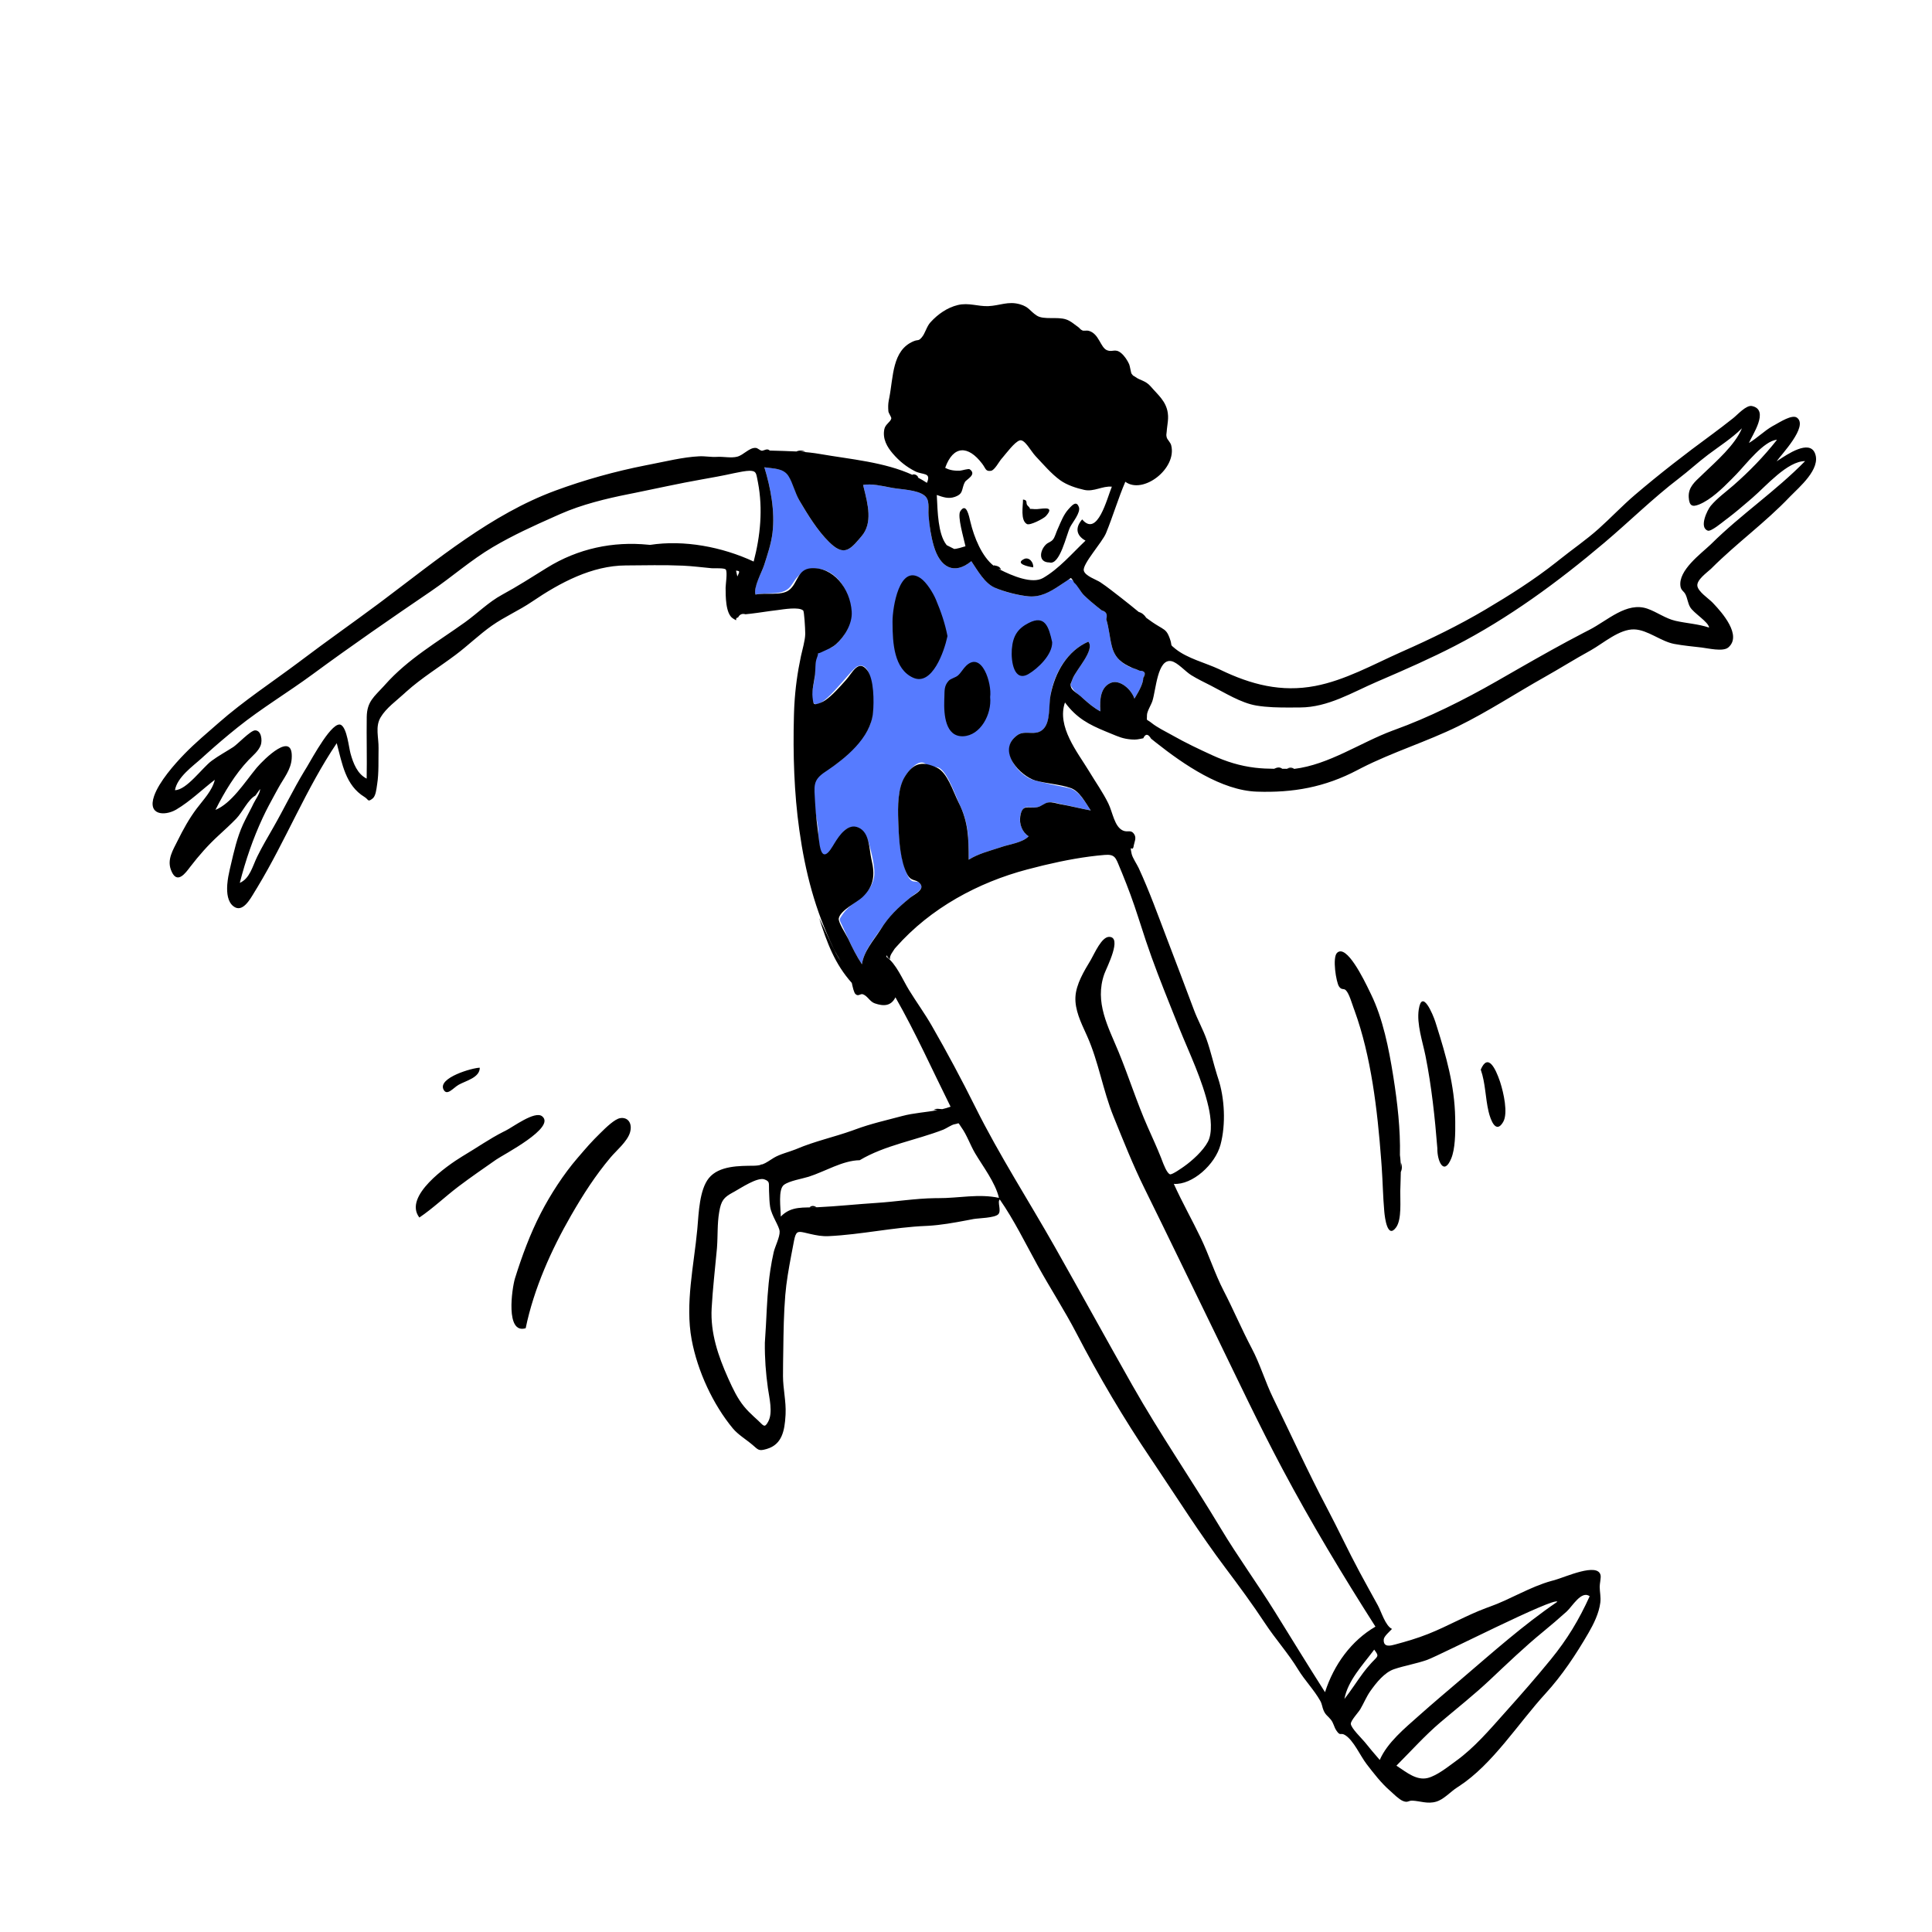 <svg width="400" height="400" viewBox="0 0 400 400" fill="none" xmlns="http://www.w3.org/2000/svg">
<path fill-rule="evenodd" clip-rule="evenodd" d="M225.325 132.847C221.254 134.632 218.52 138.796 217.576 143.461C217.139 145.618 217.553 148.91 216.274 150.648C214.742 152.729 212.362 150.928 210.597 152.232C206.571 155.207 210.882 160.578 213.882 161.462C216.275 162.167 218.708 162.599 221.114 163.114C223.373 163.597 224.476 165.802 225.831 167.8C223.959 167.455 222.121 166.934 220.238 166.605C219.428 166.464 218.252 166.019 217.408 166.076C216.39 166.146 215.74 166.929 214.773 167.115C213.109 167.434 211.966 166.255 211.31 168.563C210.828 170.265 211.595 172.298 212.974 173.137C211.756 174.455 208.944 174.809 207.351 175.355C205.041 176.147 202.693 176.661 200.551 177.996C200.551 173.839 200.598 170.547 198.759 166.744C197.867 164.898 196.165 159.712 194.34 158.94C193.792 158.708 193.017 158.836 192.445 158.648C191.851 158.452 191.522 157.881 190.856 157.861C189.645 157.826 188.337 159.388 187.618 160.409C185.8 162.992 185.871 167.124 185.983 170.235C186.099 173.451 186.393 177.488 187.583 180.463C187.859 181.154 188.143 181.93 188.746 182.346C189.184 182.647 190.001 182.409 190.338 182.752C191.562 183.998 189.862 184.712 188.918 185.475C186.505 187.424 184.421 189.312 182.655 191.928C181.165 194.137 178.84 196.817 178.459 199.648C176.818 197.195 175.665 194.427 174.407 191.728C173.692 190.195 173.677 190.505 174.437 189.344C175.029 188.439 176.071 187.498 176.916 186.865C178.646 185.572 180.434 184.18 180.942 181.718C181.326 179.857 180.408 176.418 179.882 174.535C179.21 172.129 177.452 170.283 175.199 171.688C173.53 172.73 172.726 176.453 171.108 176.974C169.282 177.562 169.533 172.672 169.365 171.315C169.051 168.784 167.84 164.527 168.597 162.04C169.187 160.105 172.03 159.073 173.507 157.895C175.701 156.146 177.864 153.919 179.406 151.446C180.988 148.911 180.848 146.329 180.565 143.373C180.4 141.65 180.143 136.958 177.539 137.953C176.04 138.526 169.341 148.599 168.155 145.024C167.821 144.016 168.543 141.475 168.67 140.313C168.762 139.466 168.747 135.427 169.265 134.864C169.464 134.647 171.813 134.298 172.327 133.949C173.558 133.111 174.483 132.012 175.223 130.646C177.677 126.12 174.887 119.046 170.276 117.911C167.27 117.17 165.645 118.335 163.962 121.009C162.334 123.597 159.138 122.479 156.42 123.102C155.909 121.566 157.708 118.542 158.184 117.061C158.884 114.88 159.658 112.614 159.937 110.313C160.481 105.822 159.543 100.977 158.253 96.744C159.801 97.006 162.001 96.902 163.066 98.181C164.133 99.462 164.608 102.091 165.509 103.63C167.249 106.6 169.248 109.841 171.643 112.203C174.769 115.287 176.006 113.847 178.402 110.983C180.831 108.08 179.558 103.984 178.695 100.4C180.66 100.074 182.931 100.685 184.863 101.029C186.614 101.34 189.899 101.41 191.385 102.578C192.496 103.452 192.101 104.404 192.21 106.122C192.355 108.445 192.686 110.794 193.326 113.019C194.628 117.546 197.568 119.1 201.103 116.187C202.331 118.007 203.665 120.415 205.561 121.447C207.422 122.461 210.882 123.295 212.966 123.462C215.588 123.672 217.682 122.383 219.851 120.92C220.912 120.204 221.21 119.617 222.137 120.179C222.821 120.595 223.726 122.56 224.421 123.239C225.2 123.998 226.056 124.698 226.891 125.381C227.28 125.734 227.684 126.066 228.104 126.375C229.026 126.618 229.336 127.223 229.034 128.188C229.617 130.048 229.729 132.018 230.222 133.897C230.804 136.118 232.186 137.327 234.044 138.146C234.689 138.349 235.322 138.589 235.943 138.867C237.051 138.891 237.302 139.385 236.697 140.35C236.697 141.647 235.505 143.619 234.866 144.64C234.24 142.717 231.818 140.576 229.94 141.391C227.756 142.339 227.671 145.112 227.826 147.28C226.461 146.571 225.289 145.547 224.122 144.509C223.555 144.005 222.617 143.421 222.2 142.747C221.477 141.581 221.541 142.186 222.049 140.603C222.61 138.854 226.769 134.549 225.325 132.847Z" fill="#567BFF"/>
<path fill-rule="evenodd" clip-rule="evenodd" d="M211.176 63.001C213.061 63.545 213.21 64.394 214.639 65.331C216.093 66.284 218.872 65.507 220.727 66.135C221.639 66.444 222.223 66.987 222.978 67.529L223.131 67.637C223.635 67.987 223.573 68.173 224.101 68.415C224.377 68.541 224.997 68.39 225.323 68.468C227.577 69.013 227.779 71.945 229.215 72.52C230.321 72.963 230.841 72.105 232.054 73.048C232.74 73.581 233.417 74.576 233.78 75.404C233.958 75.81 234.13 77.177 234.285 77.38L234.39 77.516C234.731 77.951 234.624 77.724 234.996 77.994L235.05 78.034C236.027 78.775 237.175 78.77 238.247 80.019C239.701 81.713 241.433 83.055 241.779 85.501C241.838 85.916 241.85 86.298 241.835 86.665L241.823 86.449L241.834 86.666C241.806 87.397 241.674 88.068 241.598 88.825L241.555 89.32C241.491 89.983 241.418 90.034 241.568 90.6C241.679 91.017 242.328 91.579 242.485 92.195C243.717 97.021 236.631 102.456 232.987 99.742C231.498 103.218 230.425 106.875 228.995 110.369C228.212 112.284 224.088 116.763 224.386 118.125C224.632 119.246 226.978 120.001 227.796 120.542C229.28 121.522 230.717 122.705 232.14 123.789C233.377 124.73 234.562 125.733 235.767 126.702L235.726 126.69C236.415 126.866 236.927 127.301 237.32 127.912C238.144 128.53 238.991 129.115 239.88 129.64L240.458 129.982C241.369 130.532 241.706 130.858 242.199 132.213C242.799 133.861 242.05 133.285 243.358 134.338C245.823 136.323 249.54 137.219 252.387 138.541L252.643 138.663C259.025 141.746 265.276 143.364 272.292 142.023C278.452 140.846 284.216 137.628 289.98 135.049L290.373 134.874C296.21 132.294 302.025 129.47 307.558 126.193C312.59 123.212 317.573 120.065 322.241 116.375L322.8 115.93C325.506 113.754 328.366 111.816 330.966 109.49C333.521 107.206 335.903 104.671 338.497 102.458C343.581 98.121 348.943 93.969 354.31 90.039C355.839 88.92 357.34 87.753 358.835 86.578C359.735 85.871 361.539 83.811 362.729 84.066C366.444 84.86 362.723 90.162 362.096 91.713C363.823 90.694 365.25 89.217 367.004 88.215L367.465 87.964C368.531 87.379 371.056 85.747 372.045 86.477C374.468 88.262 368.748 94.15 367.828 95.516L368.156 95.304C369.99 94.1 374.6 90.923 375.774 93.856C377.071 97.096 372.423 100.929 370.639 102.78L370.579 102.842C365.454 108.227 359.534 112.467 354.32 117.694L354.219 117.791C353.404 118.549 351.251 120.058 351.421 121.302C351.582 122.484 353.644 123.845 354.467 124.66L354.781 124.986C356.519 126.815 360.741 131.589 357.813 134.058C356.725 134.975 353.624 134.216 352.323 134.064C350.417 133.842 348.54 133.671 346.649 133.322C343.87 132.809 341.146 130.402 338.363 130.311C335.294 130.211 331.992 133.153 329.327 134.657L329.177 134.74C326.016 136.472 322.979 138.39 319.833 140.158C313.827 143.535 308.094 147.319 301.897 150.362C295.345 153.579 288.335 155.702 281.825 159.028L281.104 159.403C274.274 163.011 267.69 164.157 260.209 163.902C252.908 163.654 245.103 158.311 239.323 153.736L238.322 152.936C237.702 151.891 237.162 151.864 236.701 152.854L236.446 152.902C235.682 153.052 235.268 153.176 234.256 153.098C232.503 152.962 231.592 152.538 230.039 151.899L228.829 151.402C225.525 150.027 222.932 148.728 220.492 145.437C218.751 150.438 223.074 155.71 225.466 159.653L225.543 159.779C226.851 161.959 228.34 164.038 229.468 166.342C230.383 168.213 230.714 171.121 232.467 171.943C233.513 172.434 234.161 171.621 234.866 172.787C235.311 173.521 234.858 174.36 234.744 174.996L234.732 175.065C234.502 176.7 233.788 174.396 234.3 176.807C234.462 177.568 235.431 179.02 235.754 179.719C237.953 184.484 239.746 189.47 241.626 194.399C243.498 199.303 245.352 204.16 247.185 209.072C247.976 211.193 249.086 213.147 249.841 215.29C250.683 217.685 251.229 220.177 251.988 222.603L252.201 223.264C253.561 227.351 253.822 232.757 252.699 236.982C251.601 241.12 246.829 245.374 243.025 245.109C244.786 249.003 246.784 252.504 248.619 256.328C250.338 259.911 251.54 263.738 253.324 267.192C255.354 271.123 257.129 275.319 259.166 279.17C260.886 282.423 261.966 286.128 263.582 289.434C267.267 296.969 270.819 304.804 274.77 312.281C277.067 316.63 279.139 321.106 281.47 325.441C282.717 327.759 283.991 330.057 285.261 332.36C285.994 333.689 286.823 336.61 288.199 337.252C287.803 337.709 286.534 338.757 286.489 339.423C286.368 341.194 287.99 340.704 288.899 340.46C291.206 339.839 293.429 339.189 295.66 338.304C299.718 336.696 303.59 334.451 307.671 332.928L308.317 332.694C312.653 331.168 316.746 328.544 321.219 327.311L321.816 327.153C324.077 326.526 330.78 323.428 331.382 326.125C331.498 326.646 331.194 327.897 331.199 328.528C331.208 329.644 331.472 330.64 331.328 331.8C331.052 334.022 329.947 336.241 328.871 338.096C326.294 342.535 323.406 346.887 320.009 350.599C314.276 356.863 309.086 365.231 302.071 369.825L301.735 370.041C300.309 370.943 298.958 372.541 297.346 373.015C295.555 373.541 294.034 372.879 292.433 372.805C291.553 372.765 291.505 373.306 290.444 372.864C289.61 372.518 288.549 371.43 287.836 370.794L287.741 370.71C285.945 369.145 284.429 367.163 282.947 365.244C281.636 363.547 280.248 360.308 278.474 359.224C277.489 358.622 277.542 359.588 276.658 358.249C276.169 357.509 276.125 356.754 275.521 356.012C274.878 355.221 274.471 355.109 274.045 354.153C273.748 353.486 273.736 352.836 273.351 352.15C272.071 349.87 270.136 347.914 268.763 345.658C266.713 342.287 264.078 339.373 261.92 336.099C259.338 332.181 256.466 328.279 253.664 324.556C248.491 317.683 243.718 310.132 238.831 302.845L238.193 301.896C232.664 293.7 227.5 284.95 222.89 276.076C220.419 271.32 217.43 266.717 214.835 262.015C212.299 257.419 209.963 252.604 206.996 248.339C206.424 248.839 207.391 250.653 206.688 251.397C205.953 252.175 202.511 252.206 201.572 252.385L200.116 252.663C197.506 253.159 194.799 253.639 192.179 253.791L191.689 253.815C184.976 254.096 178.356 255.603 171.59 255.928C170.167 255.996 169.021 255.766 167.675 255.459L166.518 255.189C165.13 254.877 164.766 254.975 164.395 256.874L163.822 259.88C163.303 262.617 162.807 265.426 162.585 268.124C162.274 271.908 162.218 275.695 162.17 279.494C162.147 281.305 162.103 283.117 162.111 284.928C162.122 287.56 162.77 290.129 162.647 292.757L162.632 293.051C162.456 296.276 161.865 299.047 158.833 299.963L158.6 300.031C157.081 300.464 156.994 300.172 155.817 299.161C154.519 298.046 152.805 297.039 151.712 295.718C147.649 290.808 144.429 283.931 143.203 277.366C141.814 269.928 143.684 261.908 144.366 254.512L144.396 254.165C144.663 251.043 144.834 246.317 146.743 243.938C148.859 241.299 153.18 241.387 156.024 241.352C156.673 241.344 157.175 241.271 157.609 241.144C157.51 241.134 157.412 241.129 157.315 241.131L157.868 241.059C158.645 240.776 159.237 240.307 160.195 239.723C161.468 238.947 163.282 238.534 164.705 237.968L164.938 237.872C168.69 236.277 172.63 235.432 176.445 234.074L177.046 233.855C180.281 232.649 183.495 231.941 186.779 231.062C189.183 230.419 191.691 230.297 194.101 229.843C193.825 229.808 193.55 229.772 193.281 229.813C193.852 229.401 194.472 229.625 195.076 229.638C195.662 229.5 196.239 229.336 196.806 229.132C193.029 221.548 189.578 213.816 185.391 206.485C184.477 208.331 182.925 208.364 181.109 207.733C180.093 207.38 179.67 206.271 178.718 205.876C178.125 205.629 177.771 206.377 177.15 205.844C176.788 205.534 176.566 204.441 176.355 203.505C172.866 199.614 171.214 195.202 169.6 190.064C170.786 192.498 171.869 195.005 173.096 197.413C173.374 197.959 173.729 198.513 174.109 199.073L173.999 198.894C173.494 198.067 173.003 197.227 172.572 196.331C168.762 188.418 166.73 180.655 165.488 171.826C164.409 164.159 164.163 156.078 164.372 148.308L164.393 147.581C164.405 147.209 164.419 146.84 164.436 146.472L164.465 145.922C164.655 142.513 165.106 139.24 165.823 135.868C166.104 134.55 166.69 132.61 166.715 131.301L166.715 131.122C166.705 130.043 166.509 126.604 166.289 126.4C165.422 125.597 162.159 126.16 161.006 126.31L160.862 126.328C159.051 126.536 157.25 126.85 155.438 127.06L154.346 127.176C153.646 126.978 153.136 127.197 152.815 127.833C151.862 128.018 153.066 128.891 151.739 128.037C150.197 127.046 150.236 123.357 150.23 121.684C150.228 121.052 150.651 118.375 150.257 117.909C149.953 117.549 147.866 117.693 147.345 117.646C145.363 117.467 143.368 117.202 141.381 117.114C137.457 116.94 133.475 117.048 129.552 117.068C122.579 117.1 115.976 120.607 110.152 124.566C107.463 126.394 104.495 127.667 101.839 129.533C99.227 131.37 96.932 133.625 94.365 135.554C90.926 138.139 87.328 140.322 84.104 143.216L83.686 143.598C82.092 145.075 79.976 146.553 78.808 148.509C77.635 150.474 78.425 152.696 78.376 154.949C78.323 157.39 78.462 159.979 78.084 162.372L78.055 162.56C77.933 163.422 77.787 164.821 77.144 165.325C76.115 166.132 76.343 165.576 75.515 165.036L75.451 164.996C71.539 162.606 70.844 158.133 69.716 153.868C63.404 163.228 59.158 174.003 53.272 183.731L52.717 184.639C51.765 186.218 50.188 189.11 48.304 187.617C47.152 186.704 46.933 184.947 47.049 183.228L47.059 183.09C47.145 181.981 47.364 180.899 47.554 180.079L47.768 179.165C48.443 176.274 49.091 173.348 50.321 170.678C50.895 169.431 51.566 168.24 52.173 167.013L52.471 166.396C52.819 165.656 53.898 164.184 53.851 163.352L52.878 164.717C51.352 165.53 50.188 168.163 48.928 169.473C47.781 170.664 46.478 171.85 45.24 172.988C43.087 174.963 41.203 177.101 39.373 179.48L38.976 180C37.822 181.494 36.392 182.812 35.378 180.061C34.582 177.902 35.83 175.964 36.743 174.119C37.936 171.708 39.136 169.525 40.72 167.409C42.063 165.617 43.948 163.706 44.474 161.448C41.799 163.498 39.399 165.889 36.507 167.6L36.367 167.68C34.058 168.958 30.515 168.806 31.906 164.804C32.936 161.84 36.111 158.238 38.208 156.079C40.387 153.834 42.889 151.747 45.23 149.691C50.469 145.086 56.29 141.272 61.838 137.118L62.477 136.638C67.718 132.672 73.076 128.93 78.282 125.048L79.127 124.416C90.525 115.865 101.743 106.465 114.962 101.584C121.028 99.343 127.396 97.58 133.692 96.338L134.391 96.202C137.757 95.559 141.355 94.639 144.76 94.473C146.015 94.412 147.227 94.673 148.469 94.59C149.759 94.504 151.355 94.88 152.625 94.555C153.962 94.214 155.14 92.636 156.469 92.733C156.874 92.762 157.25 93.198 157.654 93.302L157.756 93.321C158.286 93.259 158.805 92.802 159.307 93.228L159.367 93.284C161.21 93.343 163.05 93.371 164.885 93.472L164.804 93.51C165.464 93.183 166.124 93.237 166.784 93.515L165.545 93.512C166.971 93.606 168.393 93.752 169.81 94.001C175.952 95.077 183.119 95.642 188.981 98.348C188.954 98.316 188.928 98.282 188.903 98.248C189.425 98.125 189.821 98.351 190.137 98.796C190.081 98.814 190.027 98.827 189.975 98.836C190.641 99.181 191.287 99.557 191.91 99.969C192.856 97.723 191.088 98.4 189.444 97.562C187.628 96.636 186.197 95.478 184.839 93.901C183.678 92.552 182.685 90.87 183.09 88.861C183.3 87.822 184.348 87.409 184.534 86.648C184.598 86.389 183.955 85.525 183.929 85.153C183.87 84.331 183.863 83.687 184.009 82.903L184.107 82.416C184.976 78.017 184.683 72.517 189.149 70.651C190.137 70.239 190.116 70.698 190.85 69.84C191.56 69.009 191.824 67.631 192.637 66.735C194.19 65.023 196.13 63.688 198.281 63.161C200.535 62.609 202.445 63.465 204.612 63.381C206.963 63.29 208.718 62.291 211.176 63.001ZM324.363 333.649C322.754 335.098 321.09 336.524 319.422 337.889C315.606 341.013 312.052 344.432 308.437 347.834C305.165 350.911 301.663 353.668 298.258 356.556C295.021 359.301 292.14 362.537 289.112 365.562L289.349 365.718C291.256 366.981 293.325 368.687 295.613 368.107C297.547 367.615 299.831 365.757 301.5 364.55C305.263 361.828 308.429 358.107 311.574 354.583L311.878 354.242C315.06 350.691 318.099 347.222 321.102 343.537C324.479 339.394 326.867 335.446 329.128 330.481C327.407 329.219 325.517 332.61 324.363 333.649ZM295.496 343.652C293.226 344.464 290.874 344.82 288.612 345.589C286.644 346.257 284.959 348.366 283.718 350.118C282.904 351.268 282.37 352.621 281.642 353.86C281.229 354.561 279.655 356.21 279.674 356.896C279.7 357.78 282.015 359.999 282.56 360.679C283.569 361.937 284.607 363.168 285.663 364.378C287.215 360.774 290.926 357.749 293.697 355.277C296.572 352.712 299.587 350.172 302.564 347.633C309.137 342.023 315.325 336.486 322.423 331.633C321.996 330.5 298.135 342.706 295.496 343.652ZM284.51 341.537L284.26 341.875C282.099 344.762 279.027 348.009 278.349 351.756C279.715 350.017 280.922 348.105 282.243 346.322C282.746 345.644 283.267 345.03 283.821 344.415L284.061 344.151C285.244 342.861 285.619 342.976 284.51 341.537ZM228.698 177.003C224.564 177.345 220.388 178.128 216.305 179.099L215.721 179.24C214.69 179.49 213.666 179.751 212.651 180.02C202.645 182.666 192.702 187.936 185.479 196.139L185.236 196.416C184.899 197.007 184.115 197.832 184.271 198.627C183.782 198.287 183.627 197.994 183.676 197.73C183.607 197.839 183.547 197.958 183.495 198.088C185.542 199.509 186.85 202.772 188.202 204.975C189.727 207.459 191.434 209.794 192.894 212.331C196.067 217.844 199.109 223.539 201.961 229.265C206.895 239.174 212.971 248.579 218.399 258.169C223.817 267.744 228.987 277.179 234.403 286.741C240.17 296.919 246.784 306.508 252.74 316.431C256.292 322.347 260.348 327.897 263.987 333.757C267.43 339.304 270.824 344.85 274.331 350.347C276.181 344.608 279.788 339.681 284.771 336.778C277.985 326.139 271.491 315.359 265.517 304.13C260.628 294.939 256.287 285.721 251.767 276.426L251.052 274.958C246.344 265.311 241.698 255.655 236.94 246.016C234.564 241.202 232.562 236.143 230.523 231.114C228.354 225.762 227.443 219.802 225.094 214.551L224.848 214.006C223.788 211.682 222.52 209.055 222.656 206.418C222.793 203.736 224.481 200.998 225.778 198.837L225.865 198.688C226.656 197.299 228.083 193.987 229.61 193.97C232.442 193.939 229.148 200.263 228.648 201.622L228.633 201.661C226.572 207.51 229.442 212.568 231.6 217.807C233.707 222.924 235.383 228.293 237.625 233.349C238.567 235.472 239.523 237.544 240.38 239.698L240.527 240.083C240.894 241.061 241.59 242.917 242.241 243.126C242.672 243.264 244.807 241.738 245.136 241.506C246.807 240.329 249.085 238.283 250.088 236.376C251.081 234.489 250.678 231.269 250.223 229.251C248.939 223.557 246.276 218.134 244.119 212.788L242.297 208.23C240.524 203.79 238.758 199.308 237.245 194.785C236.175 191.589 235.212 188.365 234.043 185.209C233.489 183.714 232.914 182.228 232.31 180.757L231.8 179.529C230.992 177.556 230.815 176.828 228.698 177.003ZM152.033 246.721L151.735 246.882C149.835 247.92 149.307 248.555 148.898 250.96C148.481 253.412 148.632 255.834 148.446 258.293L148.409 258.728C148.031 262.784 147.565 266.839 147.34 270.848C147.051 275.992 148.721 280.8 150.732 285.299L150.847 285.554C151.754 287.567 152.679 289.522 154.055 291.208C154.689 291.984 155.399 292.672 156.123 293.341L156.851 294.005C158.079 295.122 158.266 295.812 159.067 294.298C160.052 292.437 159.267 289.416 158.987 287.408C158.547 284.241 158.319 281.22 158.355 278.004C158.443 276.844 158.511 275.682 158.572 274.52L158.618 273.645C158.798 270.095 158.952 266.544 159.481 263.022C159.671 261.756 159.9 260.495 160.185 259.25C160.444 258.115 161.499 256.054 161.415 254.94C161.329 253.816 159.745 251.719 159.446 249.85C159.292 248.887 159.276 247.87 159.234 246.888L159.22 246.562C159.141 244.993 159.481 244.613 158.251 244.176C156.809 243.664 153.352 245.998 152.033 246.721ZM130.432 234.478C129.873 236.351 127.603 238.215 126.43 239.61C123.226 243.42 120.746 247.293 118.232 251.654C114.198 258.651 110.521 266.805 108.837 274.994C104.585 276.292 106.007 266.738 106.608 264.714L106.626 264.655C108.074 260.019 109.761 255.463 111.957 251.2C113.971 247.291 116.721 243.054 119.534 239.796L120.845 238.272C121.571 237.431 122.329 236.575 123.061 235.829L124.258 234.627C125.512 233.374 127.272 231.703 128.36 231.506C129.995 231.208 130.999 232.576 130.432 234.478ZM283.599 205.324L283.866 205.877C286.317 210.898 287.54 217.073 288.437 222.684L288.497 223.065C289.316 228.24 289.964 233.892 289.84 239.146C289.962 240.048 290.011 240.954 290.022 241.862L290.048 240.679C290.294 241.343 290.324 241.999 290.023 242.647C290.01 243.971 289.938 245.298 289.912 246.623C289.874 248.538 290.243 252.452 289.06 254.099C287.256 256.612 286.718 252.107 286.605 250.875C286.325 247.793 286.285 244.674 286.064 241.585L285.95 240.031C285.177 229.797 283.888 218.691 280.431 209.191L280.254 208.709C279.896 207.752 279.333 205.702 278.646 205.024C278.159 204.544 277.785 205.071 277.225 204.232C276.64 203.358 275.812 198.268 276.82 197.281C278.766 195.378 282.361 202.748 283.599 205.324ZM112.222 231.1C115.222 233.41 104.21 239.046 102.734 240.081C100.094 241.932 97.464 243.727 94.884 245.683C92.174 247.738 89.61 250.2 86.824 252.075C83.437 247.671 92.586 241.318 95.741 239.395L96.016 239.23C98.744 237.61 101.347 235.78 104.154 234.354L104.682 234.091C106.122 233.394 110.7 229.928 112.222 231.1ZM197.605 232.77C197.014 232.871 195.873 233.66 195.301 233.882C189.672 236.07 183.177 237.106 177.99 240.211C174.487 240.249 170.792 242.56 167.433 243.627C166.099 244.05 163.427 244.47 162.306 245.313C161.05 246.257 161.65 250.157 161.65 251.88C163.835 249.618 166.399 250.081 169.29 249.945C173.358 249.754 177.399 249.311 181.445 249.054C185.521 248.795 189.509 248.118 193.593 248.067L194.239 248.064C198.485 248.083 202.639 247.103 206.82 248.006C206.091 244.844 203.468 241.457 201.873 238.752C200.891 237.086 200.17 234.965 199.053 233.421C198.205 232.248 198.803 232.563 197.605 232.77ZM169.049 249.939L167.603 249.965C168.079 249.539 168.563 249.638 169.049 249.939ZM297.161 211.528L297.428 212.369C299.395 218.6 301.156 224.716 301.278 231.407L301.292 232.26C301.323 234.652 301.28 237.885 300.456 239.864C298.914 243.57 297.526 240.291 297.588 237.748C297.08 231.353 296.39 224.916 295.14 218.638C294.558 215.718 293.274 212.029 293.738 209.002C294.414 204.597 296.67 210.015 297.161 211.528ZM310.505 223.78L310.616 224.115C311.293 226.218 312.269 230.473 311.217 232.287C309.735 234.844 308.626 231.978 308.193 230.142C307.511 227.251 307.56 224.247 306.573 221.451C308.079 217.909 309.655 221.314 310.505 223.78ZM99.333 221.06C99.333 223.105 96.509 223.731 94.983 224.578C93.859 225.201 92.541 227.02 91.823 225.569C90.615 223.13 97.848 221.06 99.333 221.06ZM158.253 96.745C159.542 100.974 160.481 105.826 159.937 110.314C159.658 112.62 158.884 114.876 158.184 117.062C157.752 118.411 155.933 121.638 156.421 123.103C158.429 122.642 161.73 123.411 163.356 122.176C165.205 120.772 165.037 117.839 167.951 117.643C172.423 117.342 176.026 121.728 176.338 126.64C176.5 129.183 174.805 131.871 173.083 133.373C172.209 134.135 171.377 134.408 170.431 134.86L170.253 134.947C169.575 135.284 169.376 135.27 169.332 135.252L169.34 135.268C169.367 135.333 169.387 135.556 169.115 136.244C168.747 137.173 168.852 138.646 168.744 139.639C168.584 141.096 168.055 142.914 168.229 144.348L168.294 144.89C168.427 145.925 168.555 145.985 169.871 145.507C171.177 145.032 172.761 143.417 174.023 142.034L175.156 140.78C176.439 139.375 177.709 136.361 179.553 138.773C180.967 140.623 180.964 145.265 180.748 147.558C180.257 152.767 174.997 157.034 171.169 159.588L170.905 159.763C168.193 161.548 168.582 162.717 168.753 166.085C168.88 168.608 169.221 171.148 169.532 173.656L169.608 174.283C170.006 177.558 170.958 177.608 172.413 175.179L172.73 174.655C173.858 172.808 175.564 170.37 177.743 171.341C180.078 172.382 179.92 175.689 180.419 177.915L180.445 178.027C181.19 181.141 180.951 183.484 178.553 185.76C177.464 186.794 173.955 188.475 173.657 190.151C173.512 190.965 175.213 193.514 175.619 194.384C176.467 196.204 177.356 197.999 178.459 199.648C178.823 196.945 180.922 194.643 182.299 192.481L182.401 192.319C184.002 189.743 185.947 187.904 188.22 186.039L188.465 185.839C189.336 185.131 191.533 184.179 190.504 182.95C189.611 181.882 188.681 182.671 187.796 180.958C186.414 178.285 186.135 174.09 186.009 170.915L185.971 169.869C185.875 167.013 185.849 163.193 187.338 160.794C189.229 157.745 191.122 157.629 193.956 158.928C196.127 159.923 197.285 163.74 198.445 166.105L198.511 166.238C200.512 170.216 200.552 173.595 200.552 177.997C202.604 176.717 204.846 176.191 207.062 175.453L207.351 175.356C208.945 174.809 211.756 174.455 212.974 173.138C211.667 172.342 210.969 170.613 211.24 168.98C211.686 166.305 212.929 167.469 214.773 167.115C215.6 166.957 216.198 166.267 217.03 166.135C217.828 166.009 218.682 166.331 219.483 166.491L219.642 166.52C221.728 166.876 223.76 167.42 225.832 167.8C224.678 166.101 223.514 163.787 221.658 163.147C219.42 162.374 216.73 162.249 214.393 161.604C211.379 160.773 206.184 155.493 210.597 152.233C212.265 151 214.457 152.563 216.036 150.911C217.533 149.344 217.091 146.088 217.493 143.979C218.418 139.117 221.047 134.724 225.326 132.848C226.774 134.555 222.722 138.735 222.073 140.535L222.049 140.604C221.712 141.653 221.453 141.537 221.802 142.407C222.043 143.012 223.227 143.697 223.74 144.16L224.169 144.547C225.314 145.577 226.48 146.581 227.826 147.281L227.811 147.054C227.679 144.92 227.822 142.311 229.94 141.392C231.825 140.574 234.242 142.722 234.867 144.641L235.129 144.216C235.784 143.137 236.697 141.486 236.698 140.351C237.302 139.386 237.051 138.891 235.944 138.867C235.476 138.652 234.999 138.466 234.513 138.309L234.253 138.194C232.321 137.327 230.858 136.307 230.222 133.898C229.726 132.018 229.616 130.046 229.034 128.189C229.336 127.223 229.026 126.619 228.104 126.375L227.241 125.69C226.289 124.916 225.308 124.104 224.421 123.239C223.724 122.558 223.073 121.145 222.37 120.621C222.212 120.257 221.998 119.937 221.728 119.662C221.104 120.086 220.479 120.505 219.851 120.921L219.397 121.225C217.385 122.563 215.419 123.675 212.966 123.463C210.907 123.284 207.856 122.506 205.937 121.659C203.839 120.735 202.397 118.105 201.103 116.188C197.568 119.101 194.634 117.539 193.326 113.02C192.743 111.003 192.415 108.866 192.249 106.761C192.114 105.04 192.578 103.516 191.385 102.579C189.895 101.408 186.623 101.341 184.863 101.029L184.429 100.949C182.599 100.602 180.513 100.099 178.695 100.4L178.844 101.009C179.689 104.435 180.702 108.256 178.402 110.983L177.786 111.71C175.763 114.063 174.503 115.024 171.643 112.203C169.242 109.835 167.263 106.6 165.51 103.631C164.59 102.074 164.181 100.044 163.251 98.568C162.181 96.87 160.053 97.049 158.253 96.745ZM155.219 97.469C154.489 97.454 152.842 97.781 151.964 97.97L151.745 98.018C149.598 98.492 147.465 98.877 145.216 99.274C140.632 100.081 136.069 101.106 131.506 102.032L130.138 102.307C125.533 103.22 120.424 104.466 116.046 106.402L114.802 106.953C110.455 108.88 106.222 110.808 102.063 113.257C97.495 115.948 93.572 119.454 89.206 122.422C81.02 127.987 72.735 133.709 64.707 139.617C59.601 143.374 54.153 146.627 49.201 150.596C46.905 152.436 44.664 154.35 42.467 156.33L41.736 156.993C39.947 158.623 36.701 160.87 36.225 163.593C38.622 163.593 41.866 158.966 43.82 157.518C45.243 156.464 46.836 155.612 48.315 154.651C49.164 154.1 51.876 151.23 52.799 151.215C54.131 151.193 54.325 153.294 53.994 154.244C53.564 155.475 52.296 156.486 51.453 157.367C48.708 160.242 46.431 164.025 44.605 167.68C47.901 166.34 50.645 162.002 53.003 159.129L53.218 158.871C54.653 157.195 60.838 151.036 60.389 157.107C60.219 159.399 58.722 161.151 57.678 163.047L56.998 164.281C56.091 165.932 55.188 167.604 54.393 169.31C52.376 173.641 50.852 178.096 49.648 182.79C51.736 181.882 52.282 179.34 53.257 177.351C54.249 175.326 55.41 173.369 56.524 171.424C58.741 167.556 60.685 163.5 62.988 159.69L63.517 158.828C64.621 157.008 68.911 148.956 70.656 150.118C71.855 150.916 72.21 154.672 72.569 155.99C73.139 158.075 74.016 160.261 75.913 161.205C75.999 156.946 75.867 152.691 75.929 148.443C75.976 145.218 77.501 144.216 79.462 142.055L79.682 141.81C84.473 136.398 90.6 132.907 96.287 128.824C98.818 127.008 101.161 124.644 103.957 123.131C107.1 121.43 110.154 119.467 113.224 117.562C119.67 113.562 126.901 112.047 134.234 112.781L134.569 112.816C141.628 111.723 149.542 113.234 156.039 116.263C157.435 110.948 157.972 105.36 156.931 99.899L156.722 98.831C156.515 97.804 156.356 97.495 155.219 97.469ZM360.65 88.672C358.598 90.725 355.912 92.427 353.645 94.138C351.564 95.71 349.627 97.498 347.572 99.068C342.231 103.147 337.352 107.972 332.177 112.351C322.457 120.575 312.328 127.997 301.208 133.731C296.273 136.276 291.204 138.51 286.133 140.695L285.182 141.104C279.933 143.361 274.984 146.449 269.182 146.472L267.034 146.484C264.723 146.493 262.364 146.454 260.112 146.077C256.926 145.542 253.602 143.435 250.698 141.952C249.332 141.255 247.939 140.591 246.625 139.78C245.418 139.035 243.789 137.128 242.513 136.882C239.63 136.325 239.335 142.865 238.589 145.149C238.336 145.925 237.478 147.278 237.469 148.041L237.461 148.368C237.427 149.312 237.359 148.87 238.266 149.557L238.41 149.668C239.592 150.615 241.203 151.395 242.552 152.143L242.802 152.283C245.442 153.781 248.259 155.116 250.979 156.36C253.893 157.693 256.709 158.573 259.862 158.95C261.224 159.113 262.509 159.157 263.797 159.168L263.882 159.128C264.408 158.888 264.935 158.749 265.471 159.163L265.038 159.171L265.987 159.17C266.625 159.17 267.274 159.175 267.943 159.193L266.44 159.152C266.947 158.887 267.45 158.831 267.943 159.193C275.184 158.312 281.557 153.779 288.342 151.254L288.705 151.121C295.76 148.578 303.084 144.924 309.785 141.09L314.56 138.354C318.945 135.846 323.353 133.357 327.833 131.033L329.056 130.403C332.806 128.489 336.792 124.525 341.081 126.023C343.058 126.714 344.825 128.062 346.875 128.531C349.234 129.069 351.522 129.161 353.856 129.935C353.709 128.736 350.633 126.937 349.921 125.694C349.446 124.864 349.379 123.922 348.984 123.103C348.624 122.354 348.066 122.291 347.926 121.408C347.397 118.092 352.206 114.619 354.218 112.692L354.361 112.552C360.467 106.507 367.643 101.68 373.726 95.469C370.061 95.469 365.635 100.641 362.892 103.002L361.887 103.868C360.547 105.02 359.203 106.158 357.804 107.224L357.194 107.682C356.528 108.194 354.243 110.093 353.595 109.869C351.691 109.213 353.504 105.546 354.193 104.725C355.542 103.117 357.36 101.825 358.909 100.467C362.169 97.608 365.148 94.559 367.912 91.05C365.184 91.231 361.425 96.212 359.496 98.189L358.504 99.205C356.552 101.189 354.187 103.451 351.858 104.415L351.7 104.478C350.39 104.985 349.736 104.768 349.634 102.944C349.516 100.829 350.972 99.693 352.268 98.446L352.658 98.069C355.294 95.539 359.246 92.104 360.65 88.672ZM205 144.316C205.364 147.878 202.986 152.286 199.419 152.433C195.719 152.585 195.394 147.945 195.501 144.92L195.524 144.352C195.569 142.903 195.467 141.998 196.416 140.948C196.834 140.485 197.848 140.287 198.345 139.841C198.985 139.267 199.415 138.43 200.043 137.832C203.281 134.749 205.385 141.459 205 144.316ZM190.598 119.711C191.831 120.559 193.178 122.732 193.768 124.135C194.816 126.624 195.641 129.005 196.164 131.682L196.127 131.86C195.487 134.857 192.995 142.071 189.069 140.318C185.05 138.523 184.818 133.015 184.791 129.089L184.788 128.689C184.776 125.819 186.209 116.696 190.598 119.711ZM217.842 132.956C217.904 135.574 214.842 138.428 212.963 139.535C209.936 141.319 209.3 136.912 209.485 134.453L209.491 134.377C209.719 131.646 210.712 130.135 212.988 128.973C216.369 127.248 217.137 129.789 217.842 132.956ZM211.097 91.187C210.023 91.563 208.436 93.737 207.534 94.785L207.386 94.953C206.849 95.548 205.929 97.372 205.164 97.478C204.027 97.634 204.131 97.041 203.357 96.018C200.444 92.163 197.363 92.177 195.69 96.855C196.665 97.389 197.697 97.487 198.764 97.446C199.126 97.432 200.517 96.973 200.785 97.169C202.3 98.277 200.081 99.236 199.777 99.804C199.545 100.235 199.433 100.618 199.342 100.962L199.326 100.575L199.342 100.964L199.251 101.308C199.071 101.969 198.841 102.468 197.688 102.875C196.369 103.34 195.262 102.933 193.95 102.477L193.976 102.963C194.122 105.876 194.209 110.539 195.918 112.753L196.018 112.878L197.549 113.651C197.479 113.657 197.41 113.661 197.342 113.662C198.219 113.681 199.263 113.248 199.886 113.102L199.853 112.937C199.514 111.347 198.174 106.844 198.813 105.854C200.067 103.912 200.616 106.806 200.928 108.114C201.663 111.195 203.264 115.241 205.784 117.177C205.759 117.134 205.735 117.087 205.714 117.035L206.062 117.099C206.549 117.191 207.015 117.327 207.257 117.934C207.149 117.884 207.035 117.848 206.919 117.816L206.686 117.754L207.047 117.939C209.508 119.182 213.676 120.981 215.957 119.665C219.272 117.753 221.947 114.586 224.745 111.932C222.816 110.879 222.553 109.247 224.052 107.537C227.23 111.3 229.174 103.225 230.196 100.762C228.24 100.571 226.487 101.871 224.486 101.428C222.857 101.068 220.891 100.434 219.494 99.422C217.628 98.069 215.993 96.116 214.39 94.424C213.43 93.411 212.127 90.826 211.097 91.187ZM152.391 118.136L152.659 119.352L152.803 119.05C153.185 118.236 153.113 118.227 152.391 118.136ZM213.919 117.463L213.818 117.45C212.893 117.319 210.062 116.708 212.007 115.746C213.039 115.235 214.017 116.416 213.919 117.463ZM223.366 104.956C223.806 106.098 222.052 108.145 221.56 109.127C220.789 110.666 219.445 117.101 217.269 116.449C214.877 116.443 215.273 113.926 216.588 112.701C217.047 112.273 217.549 112.253 218.003 111.708C218.398 111.235 218.643 110.286 218.906 109.706L219.081 109.314C219.66 107.993 220.225 106.539 221.152 105.499L221.479 105.136C222.195 104.358 222.906 103.763 223.366 104.956ZM211.803 103.421C212.964 103.571 212.207 104.183 212.802 104.729C213.201 105.094 213.263 105.274 213.229 105.357L213.225 105.366L213.254 105.364C213.391 105.356 213.627 105.359 214.015 105.394L214.205 105.413C215.31 105.527 218.708 104.433 216.549 106.846C216.079 107.371 213.252 108.839 212.622 108.504C211.218 107.757 211.814 104.716 211.803 103.421Z" fill="black"/>
</svg>
